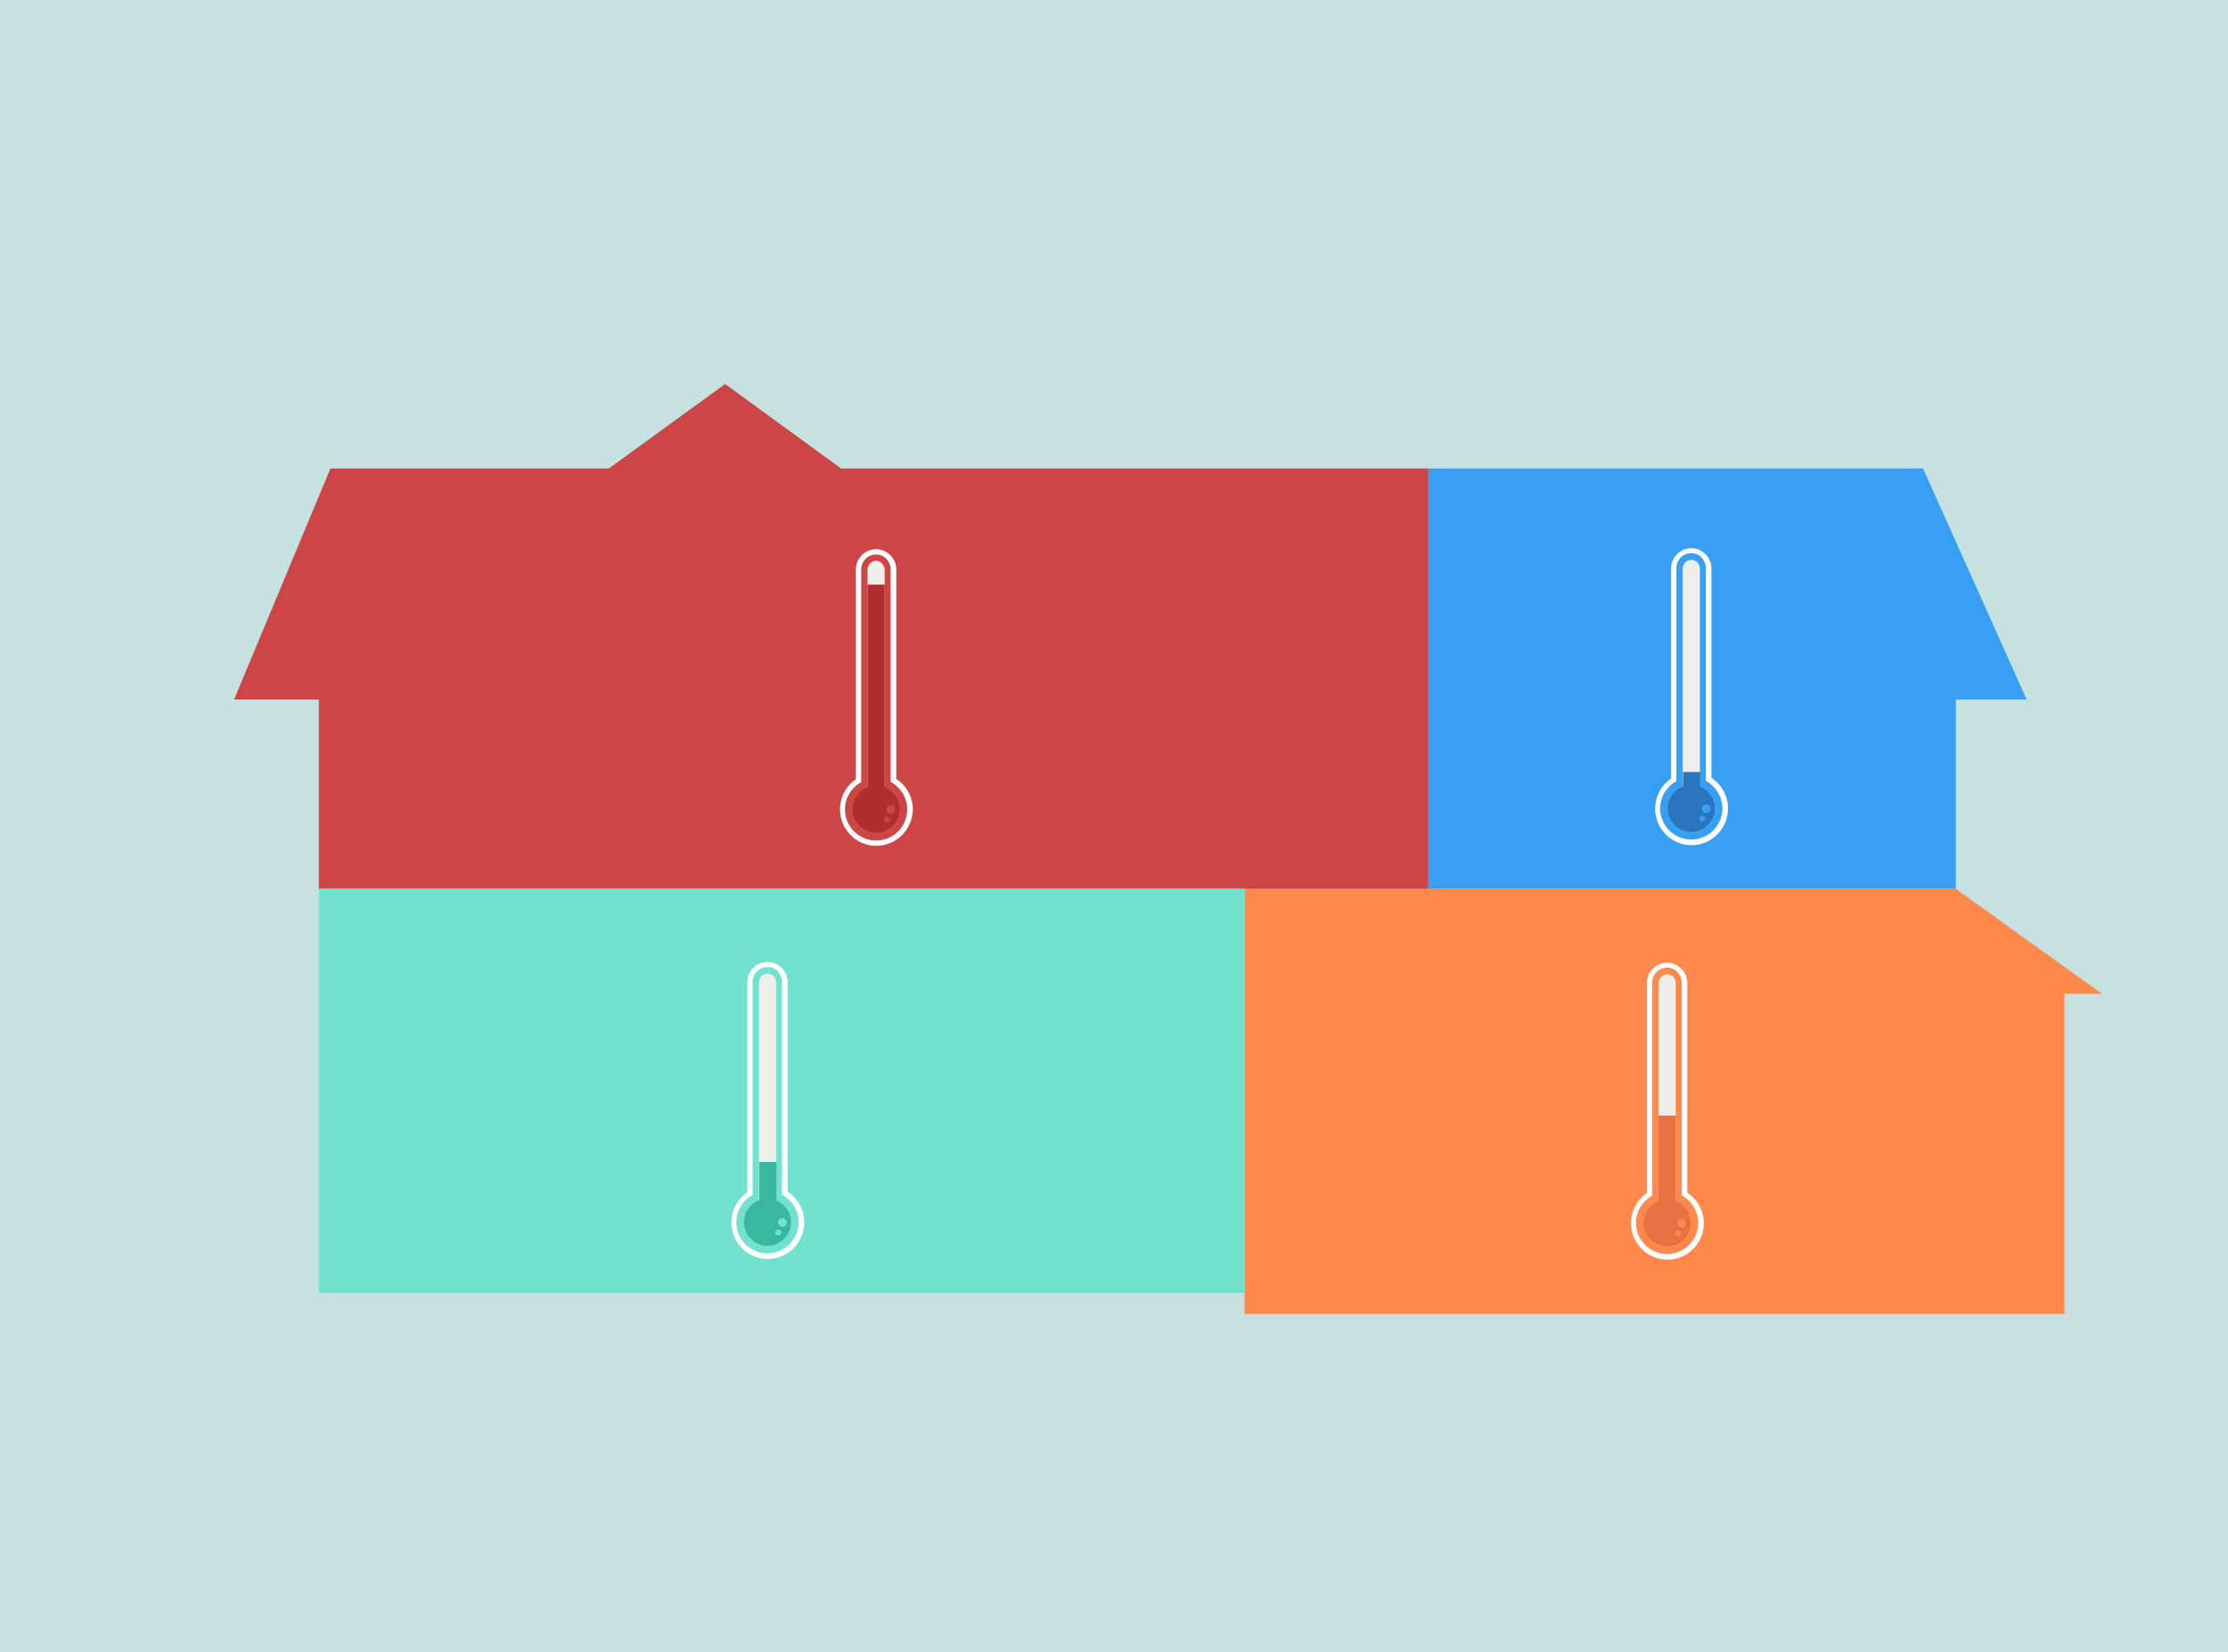 <?xml version="1.0" encoding="utf-8"?>
<!-- Generator: Adobe Illustrator 24.3.0, SVG Export Plug-In . SVG Version: 6.00 Build 0)  -->
<svg version="1.1" id="Layer_1" xmlns="http://www.w3.org/2000/svg" xmlns:xlink="http://www.w3.org/1999/xlink" x="0px" y="0px"
	 width="672.9px" height="499.1px" viewBox="0 0 672.9 499.1" enable-background="new 0 0 672.9 499.1" xml:space="preserve">
<rect fill="#C5E2E1" width="672.9" height="499.1"/>
<polygon fill="#38A0F4" points="612.1,211.3 590.7,211.3 590.7,268.5 431.4,268.5 431.4,141.5 580.8,141.5 "/>
<polygon fill="#FF884D" points="634.9,300.2 623.5,300.2 623.5,396.9 375.9,396.9 375.9,268.5 590.7,268.5 591.4,269 602.6,277 
	606,279.5 "/>
<polygon fill="#CE4545" points="431.4,141.5 431.4,268.5 96.3,268.5 96.3,211.3 70.7,211.3 99.8,141.5 183.9,141.5 219,116 
	254,141.5 "/>
<polygon fill="#71E2D0" points="375.9,268.5 375.9,279.5 375.9,390.5 96.3,390.5 96.3,268.5 "/>
<g>
	<path display="none" fill="#EEEEEC" d="M274.1,244.5c0,5.2-4.2,9.4-9.4,9.4s-9.4-4.2-9.4-9.4c0-3.3,1.7-6.3,4.5-8l0.4-0.2V172
		c0-2.5,2-4.5,4.5-4.5c1.2,0,2.3,0.5,3.2,1.3c0.9,0.8,1.3,2,1.3,3.2v64.2l0.4,0.2C272.3,238.1,274.1,241.2,274.1,244.5z"/>
	<path fill="#EEEEEC" d="M267.2,172.2v70.1c0,1.6-1.2,2.8-2.6,2.8l0,0c-1.4,0-2.6-1.3-2.6-2.8v-70.1c0-1.6,1.2-2.8,2.6-2.8l0,0
		C266,169.4,267.2,170.7,267.2,172.2z"/>
	<path fill="#FFFFFF" d="M264.7,255.5c-6.1,0-11-4.9-11-11c0-3.7,1.8-7.1,4.8-9.1V172c0-3.3,2.7-6.1,6.1-6.1c1.6,0,3.1,0.6,4.3,1.8
		c1.1,1.1,1.8,2.7,1.8,4.3v63.3c3.1,2,5,5.5,5,9.2C275.6,250.6,270.7,255.5,264.7,255.5z M264.6,167.5c-2.5,0-4.5,2-4.5,4.5v64.3
		l-0.4,0.2c-2.8,1.7-4.5,4.7-4.5,8c0,5.2,4.2,9.4,9.4,9.4s9.4-4.2,9.4-9.4c0-3.3-1.8-6.4-4.6-8.1l-0.4-0.2V172
		c0-1.2-0.5-2.3-1.3-3.2C266.9,168,265.8,167.5,264.6,167.5z"/>
	<rect x="262" y="176.6" fill="#AF2F2F" width="5.2" height="62.5"/>
	<circle fill="#AF2F2F" cx="264.6" cy="244.4" r="7.1"/>
	<circle fill="#CE4545" cx="269" cy="244.5" r="1.3"/>
	<circle fill="#CE4545" cx="267.9" cy="247.6" r="0.9"/>
</g>
<g>
	<path display="none" fill="#EEEEEC" d="M520.4,244.3c0,5.2-4.2,9.4-9.4,9.4s-9.4-4.2-9.4-9.4c0-3.3,1.7-6.3,4.5-8l0.4-0.2v-64.4
		c0-2.5,2-4.5,4.5-4.5c1.2,0,2.3,0.5,3.2,1.3c0.9,0.8,1.3,2,1.3,3.2v64.3l0.4,0.2C518.6,237.8,520.4,240.9,520.4,244.3z"/>
	<path fill="#EEEEEC" d="M513.4,171.9v70.2c0,1.6-1.2,2.8-2.6,2.8l0,0c-1.4,0-2.6-1.3-2.6-2.8v-70.2c0-1.6,1.2-2.8,2.6-2.8l0,0
		C512.3,169.1,513.4,170.3,513.4,171.9z"/>
	<path fill="#FFFFFF" d="M510.9,255.3c-6.1,0-11-4.9-11-11c0-3.7,1.8-7.1,4.8-9.1v-63.5c0-3.3,2.7-6.1,6.1-6.1
		c1.6,0,3.1,0.6,4.3,1.8c1.1,1.1,1.8,2.7,1.8,4.3V235c3.1,2,5,5.5,5,9.2C521.9,250.3,517,255.3,510.9,255.3z M510.8,167.1
		c-2.5,0-4.5,2-4.5,4.5V236l-0.4,0.2c-2.8,1.7-4.5,4.7-4.5,8c0,5.2,4.2,9.4,9.4,9.4c5.2,0,9.4-4.2,9.4-9.4c0-3.3-1.8-6.4-4.6-8.1
		l-0.4-0.2v-64.3c0-1.2-0.5-2.3-1.3-3.2C513.2,167.6,512.1,167.1,510.8,167.1z"/>
	<rect x="508.3" y="233.2" fill="#2B75BF" width="5.2" height="5.6"/>
	<circle fill="#2B75BF" cx="510.8" cy="244.2" r="7.1"/>
	<circle fill="#38A0F4" cx="515.3" cy="244.3" r="1.3"/>
	<circle fill="#38A0F4" cx="514.1" cy="247.3" r="0.9"/>
</g>
<g>
	<path display="none" fill="#EEEEEC" d="M241.4,369.3c0,5.2-4.2,9.4-9.4,9.4s-9.4-4.2-9.4-9.4c0-3.3,1.7-6.3,4.5-8l0.4-0.2v-64.4
		c0-2.5,2-4.5,4.5-4.5c1.2,0,2.3,0.5,3.2,1.3c0.9,0.8,1.3,2,1.3,3.2v64.3l0.4,0.2C239.6,362.8,241.4,365.9,241.4,369.3z"/>
	<path fill="#EEEEEC" d="M234.4,296.9v70.2c0,1.6-1.2,2.8-2.6,2.8h0c-1.4,0-2.6-1.3-2.6-2.8v-70.2c0-1.6,1.2-2.8,2.6-2.8h0
		C233.3,294.1,234.4,295.3,234.4,296.9z"/>
	<path fill="#FFFFFF" d="M231.9,380.3c-6.1,0-11-4.9-11-11c0-3.7,1.8-7.1,4.8-9.1v-63.5c0-3.3,2.7-6.1,6.1-6.1
		c1.6,0,3.1,0.6,4.3,1.8c1.1,1.1,1.8,2.7,1.8,4.3V360c3.1,2,5,5.5,5,9.2C242.9,375.3,238,380.3,231.9,380.3z M231.8,292.1
		c-2.5,0-4.5,2-4.5,4.5V361l-0.4,0.2c-2.8,1.7-4.5,4.7-4.5,8c0,5.2,4.2,9.4,9.4,9.4s9.4-4.2,9.4-9.4c0-3.3-1.8-6.4-4.6-8.1l-0.4-0.2
		v-64.3c0-1.2-0.5-2.3-1.3-3.2C234.2,292.6,233.1,292.1,231.8,292.1z"/>
	<rect x="229.3" y="351" fill="#39B79F" width="5.2" height="12.9"/>
	<circle fill="#39B79F" cx="231.8" cy="369.2" r="7.1"/>
	<circle fill="#71E2D0" cx="236.3" cy="369.3" r="1.3"/>
	<circle fill="#71E2D0" cx="235.1" cy="372.3" r="0.9"/>
</g>
<g>
	<path display="none" fill="#EEEEEC" d="M513.1,369.5c0,5.2-4.2,9.4-9.4,9.4c-5.2,0-9.4-4.2-9.4-9.4c0-3.3,1.7-6.3,4.5-8l0.4-0.2
		v-64.4c0-2.5,2-4.5,4.5-4.5c1.2,0,2.3,0.5,3.2,1.3c0.9,0.8,1.3,2,1.3,3.2v64.3l0.4,0.2C511.3,363,513.1,366.1,513.1,369.5z"/>
	<path fill="#EEEEEC" d="M506.1,297.1v70.2c0,1.6-1.2,2.8-2.6,2.8l0,0c-1.4,0-2.6-1.3-2.6-2.8v-70.2c0-1.6,1.2-2.8,2.6-2.8l0,0
		C505,294.2,506.1,295.5,506.1,297.1z"/>
	<path fill="#FFFFFF" d="M503.6,380.5c-6.1,0-11-4.9-11-11c0-3.7,1.8-7.1,4.8-9.1v-63.5c0-3.3,2.7-6.1,6.1-6.1
		c1.6,0,3.1,0.6,4.3,1.8c1.1,1.1,1.8,2.7,1.8,4.3v63.4c3.1,2,5,5.5,5,9.2C514.6,375.5,509.7,380.5,503.6,380.5z M503.5,292.3
		c-2.5,0-4.5,2-4.5,4.5v64.4l-0.4,0.2c-2.8,1.7-4.5,4.7-4.5,8c0,5.2,4.2,9.4,9.4,9.4c5.2,0,9.4-4.2,9.4-9.4c0-3.3-1.8-6.4-4.6-8.1
		l-0.4-0.2v-64.3c0-1.2-0.5-2.3-1.3-3.2C505.9,292.8,504.7,292.3,503.5,292.3z"/>
	<rect x="500.9" y="337" fill="#E57341" width="5.2" height="27"/>
	<circle fill="#E57341" cx="503.5" cy="369.4" r="7.1"/>
	<circle fill="#FF884D" cx="507.9" cy="369.5" r="1.3"/>
	<circle fill="#FF884D" cx="506.8" cy="372.5" r="0.9"/>
</g>
</svg>
